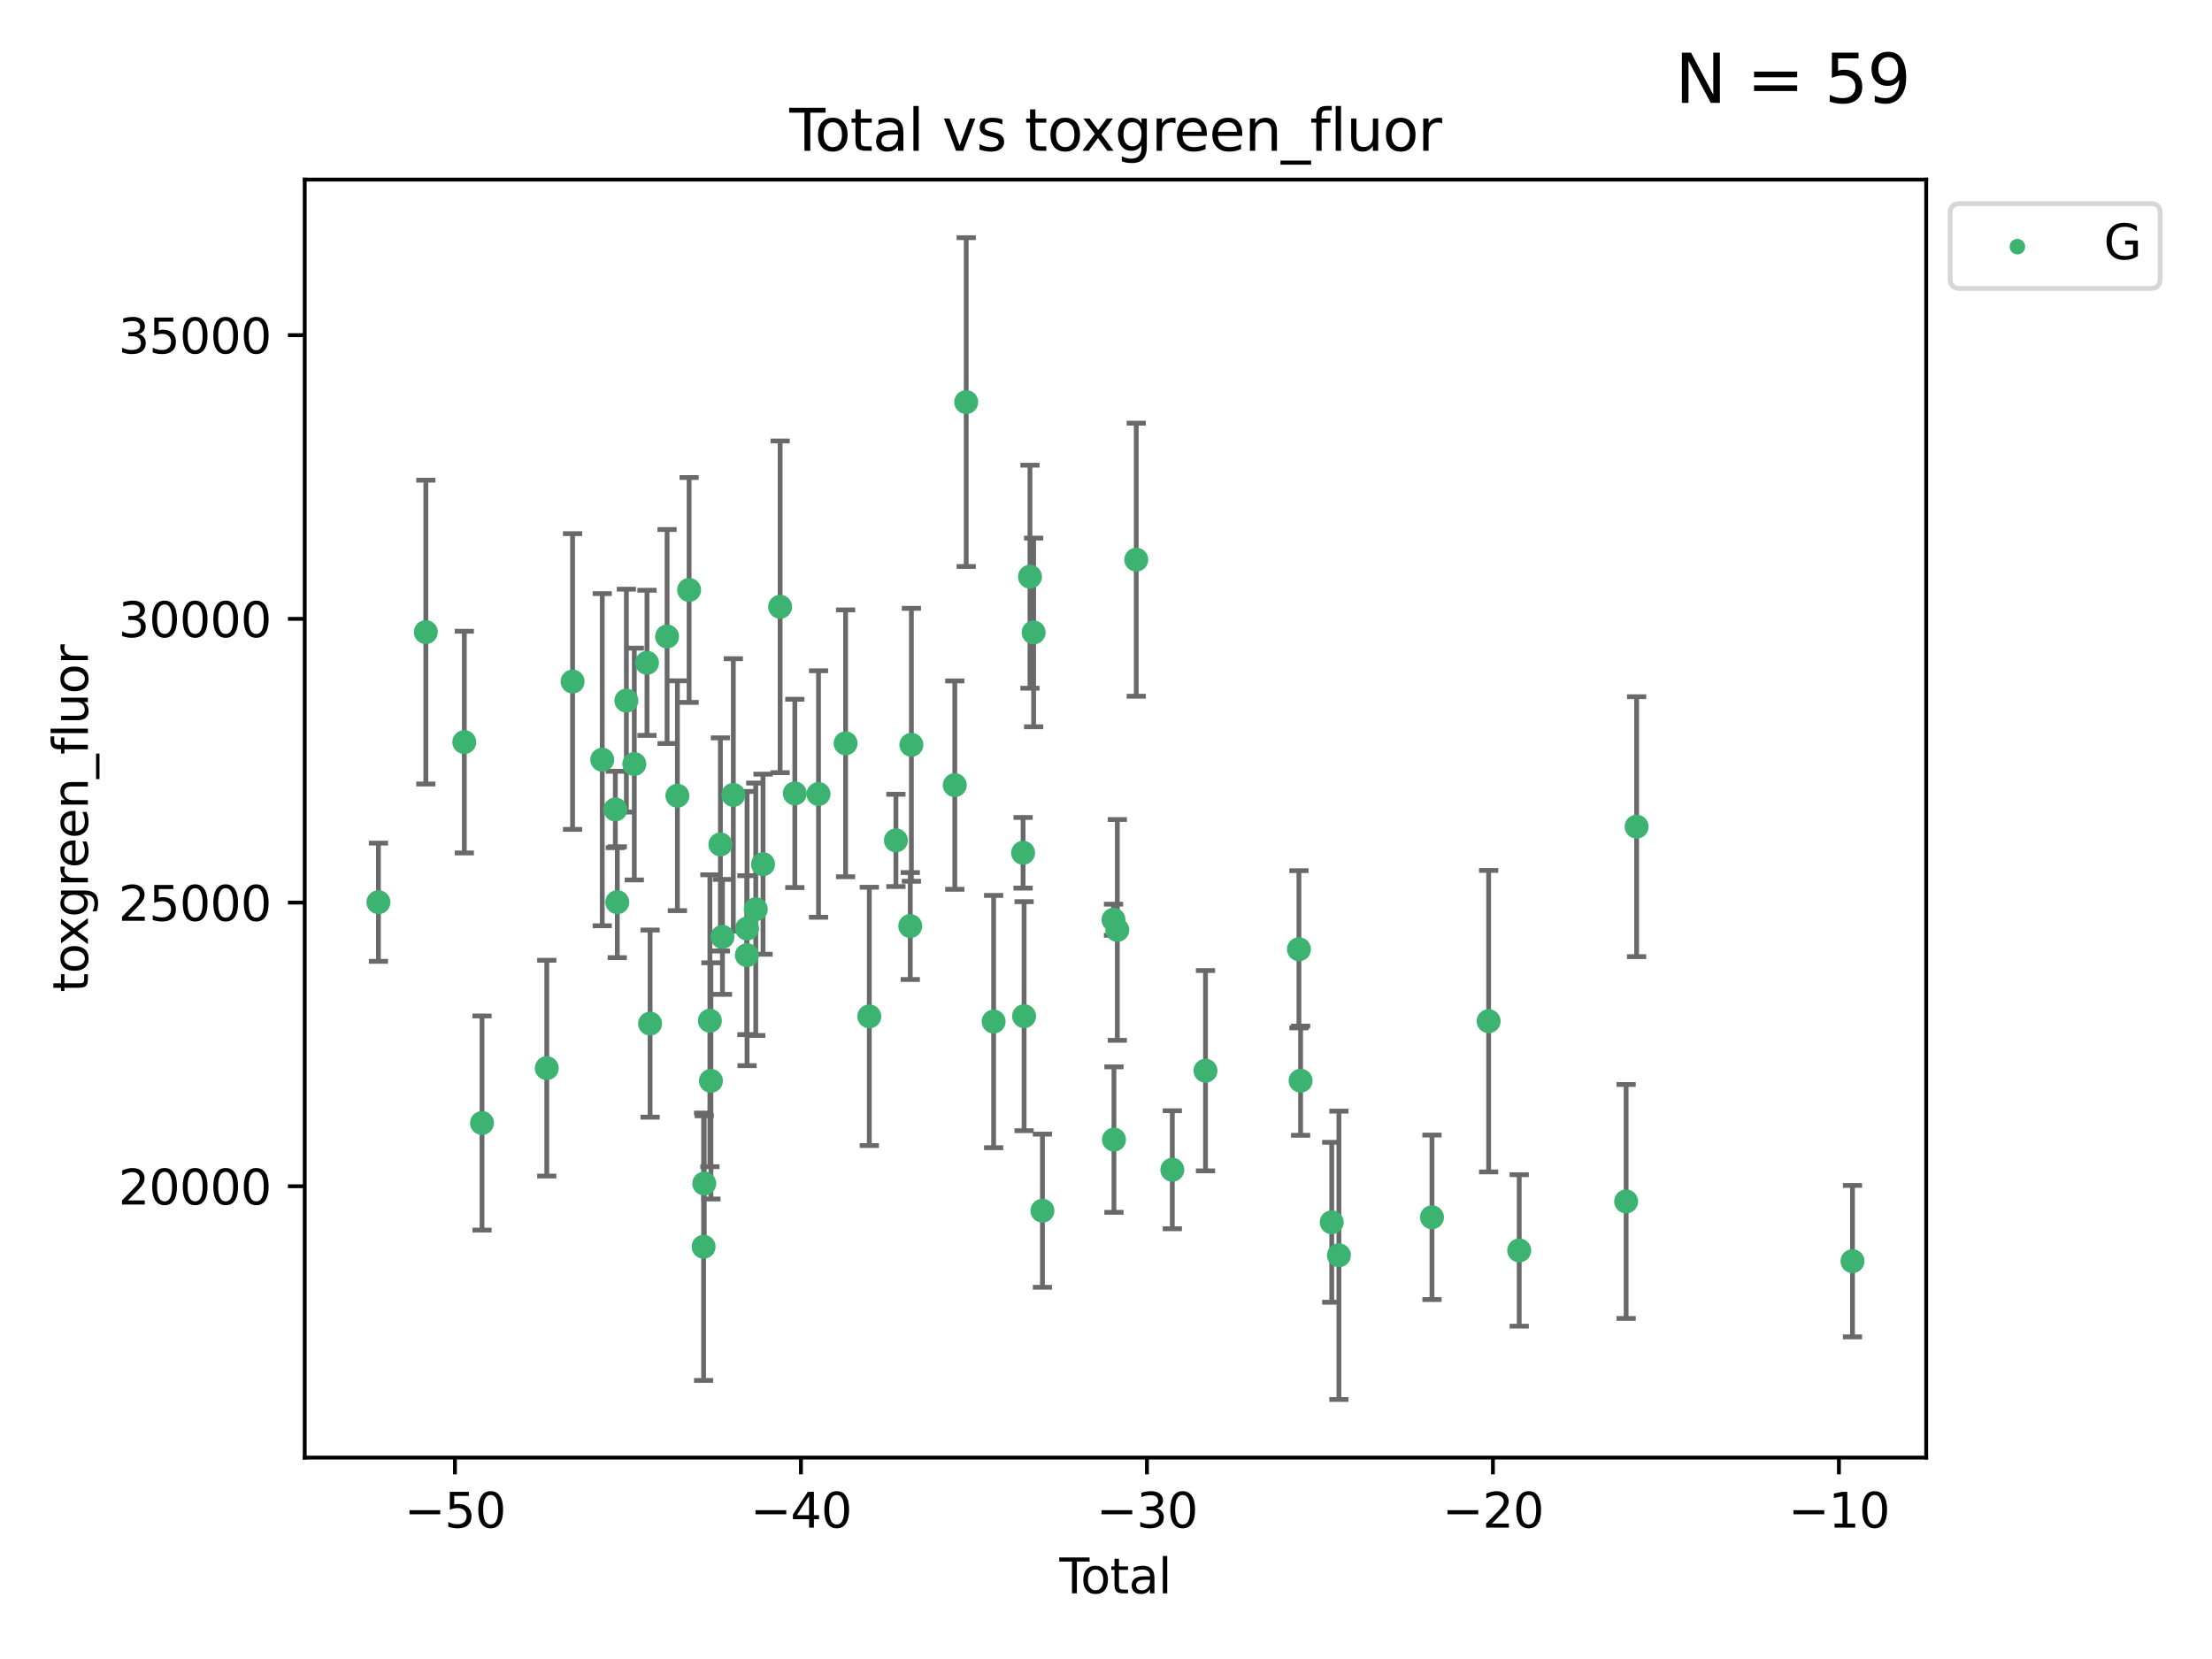 <?xml version="1.0" encoding="utf-8" standalone="no"?>
<!DOCTYPE svg PUBLIC "-//W3C//DTD SVG 1.1//EN"
  "http://www.w3.org/Graphics/SVG/1.1/DTD/svg11.dtd">
<svg xmlns:xlink="http://www.w3.org/1999/xlink" width="460.8pt" height="345.6pt" viewBox="0 0 460.8 345.6" xmlns="http://www.w3.org/2000/svg" version="1.1">
 <defs>
  <style type="text/css">*{stroke-linejoin: round; stroke-linecap: butt}</style>
 </defs>
 <g id="figure_1">
  <g id="patch_1">
   <path d="M 0 345.6 
L 460.8 345.6 
L 460.8 0 
L 0 0 
z
" style="fill: #ffffff"/>
  </g>
  <g id="axes_1">
   <g id="patch_2">
    <path d="M 63.481 303.64 
L 401.26 303.64 
L 401.26 37.411 
L 63.481 37.411 
z
" style="fill: #ffffff"/>
   </g>
   <g id="PathCollection_1">
    <defs>
     <path id="mcc745bbe05" d="M 0 1.118 
C 0.297 1.118 0.581 1 0.791 0.791 
C 1 0.581 1.118 0.297 1.118 0 
C 1.118 -0.297 1 -0.581 0.791 -0.791 
C 0.581 -1 0.297 -1.118 0 -1.118 
C -0.297 -1.118 -0.581 -1 -0.791 -0.791 
C -1 -0.581 -1.118 -0.297 -1.118 0 
C -1.118 0.297 -1 0.581 -0.791 0.791 
C -0.581 1 -0.297 1.118 0 1.118 
z
" style="stroke: #3cb371"/>
    </defs>
    <g clip-path="url(#p5486a3403b)">
     <use xlink:href="#mcc745bbe05" x="78.835" y="187.946" style="fill: #3cb371; stroke: #3cb371"/>
     <use xlink:href="#mcc745bbe05" x="88.709" y="131.677" style="fill: #3cb371; stroke: #3cb371"/>
     <use xlink:href="#mcc745bbe05" x="96.724" y="154.591" style="fill: #3cb371; stroke: #3cb371"/>
     <use xlink:href="#mcc745bbe05" x="100.413" y="233.941" style="fill: #3cb371; stroke: #3cb371"/>
     <use xlink:href="#mcc745bbe05" x="113.903" y="222.517" style="fill: #3cb371; stroke: #3cb371"/>
     <use xlink:href="#mcc745bbe05" x="119.279" y="141.973" style="fill: #3cb371; stroke: #3cb371"/>
     <use xlink:href="#mcc745bbe05" x="125.459" y="158.261" style="fill: #3cb371; stroke: #3cb371"/>
     <use xlink:href="#mcc745bbe05" x="128.186" y="168.628" style="fill: #3cb371; stroke: #3cb371"/>
     <use xlink:href="#mcc745bbe05" x="128.591" y="187.945" style="fill: #3cb371; stroke: #3cb371"/>
     <use xlink:href="#mcc745bbe05" x="130.484" y="145.955" style="fill: #3cb371; stroke: #3cb371"/>
     <use xlink:href="#mcc745bbe05" x="132.138" y="159.162" style="fill: #3cb371; stroke: #3cb371"/>
     <use xlink:href="#mcc745bbe05" x="134.781" y="138.08" style="fill: #3cb371; stroke: #3cb371"/>
     <use xlink:href="#mcc745bbe05" x="135.426" y="213.233" style="fill: #3cb371; stroke: #3cb371"/>
     <use xlink:href="#mcc745bbe05" x="138.963" y="132.594" style="fill: #3cb371; stroke: #3cb371"/>
     <use xlink:href="#mcc745bbe05" x="141.116" y="165.765" style="fill: #3cb371; stroke: #3cb371"/>
     <use xlink:href="#mcc745bbe05" x="143.554" y="122.9" style="fill: #3cb371; stroke: #3cb371"/>
     <use xlink:href="#mcc745bbe05" x="146.575" y="259.72" style="fill: #3cb371; stroke: #3cb371"/>
     <use xlink:href="#mcc745bbe05" x="146.707" y="246.554" style="fill: #3cb371; stroke: #3cb371"/>
     <use xlink:href="#mcc745bbe05" x="147.883" y="212.64" style="fill: #3cb371; stroke: #3cb371"/>
     <use xlink:href="#mcc745bbe05" x="148.098" y="225.168" style="fill: #3cb371; stroke: #3cb371"/>
     <use xlink:href="#mcc745bbe05" x="150.073" y="175.909" style="fill: #3cb371; stroke: #3cb371"/>
     <use xlink:href="#mcc745bbe05" x="150.501" y="195.169" style="fill: #3cb371; stroke: #3cb371"/>
     <use xlink:href="#mcc745bbe05" x="152.765" y="165.593" style="fill: #3cb371; stroke: #3cb371"/>
     <use xlink:href="#mcc745bbe05" x="155.589" y="198.977" style="fill: #3cb371; stroke: #3cb371"/>
     <use xlink:href="#mcc745bbe05" x="155.629" y="193.435" style="fill: #3cb371; stroke: #3cb371"/>
     <use xlink:href="#mcc745bbe05" x="157.439" y="189.415" style="fill: #3cb371; stroke: #3cb371"/>
     <use xlink:href="#mcc745bbe05" x="158.955" y="180.026" style="fill: #3cb371; stroke: #3cb371"/>
     <use xlink:href="#mcc745bbe05" x="162.514" y="126.409" style="fill: #3cb371; stroke: #3cb371"/>
     <use xlink:href="#mcc745bbe05" x="165.578" y="165.281" style="fill: #3cb371; stroke: #3cb371"/>
     <use xlink:href="#mcc745bbe05" x="170.511" y="165.409" style="fill: #3cb371; stroke: #3cb371"/>
     <use xlink:href="#mcc745bbe05" x="176.152" y="154.847" style="fill: #3cb371; stroke: #3cb371"/>
     <use xlink:href="#mcc745bbe05" x="181.091" y="211.734" style="fill: #3cb371; stroke: #3cb371"/>
     <use xlink:href="#mcc745bbe05" x="186.638" y="175.07" style="fill: #3cb371; stroke: #3cb371"/>
     <use xlink:href="#mcc745bbe05" x="189.625" y="192.912" style="fill: #3cb371; stroke: #3cb371"/>
     <use xlink:href="#mcc745bbe05" x="189.86" y="155.154" style="fill: #3cb371; stroke: #3cb371"/>
     <use xlink:href="#mcc745bbe05" x="198.902" y="163.553" style="fill: #3cb371; stroke: #3cb371"/>
     <use xlink:href="#mcc745bbe05" x="201.28" y="83.761" style="fill: #3cb371; stroke: #3cb371"/>
     <use xlink:href="#mcc745bbe05" x="206.991" y="212.811" style="fill: #3cb371; stroke: #3cb371"/>
     <use xlink:href="#mcc745bbe05" x="213.129" y="177.65" style="fill: #3cb371; stroke: #3cb371"/>
     <use xlink:href="#mcc745bbe05" x="213.337" y="211.687" style="fill: #3cb371; stroke: #3cb371"/>
     <use xlink:href="#mcc745bbe05" x="214.563" y="120.14" style="fill: #3cb371; stroke: #3cb371"/>
     <use xlink:href="#mcc745bbe05" x="215.324" y="131.75" style="fill: #3cb371; stroke: #3cb371"/>
     <use xlink:href="#mcc745bbe05" x="217.159" y="252.213" style="fill: #3cb371; stroke: #3cb371"/>
     <use xlink:href="#mcc745bbe05" x="231.962" y="191.6" style="fill: #3cb371; stroke: #3cb371"/>
     <use xlink:href="#mcc745bbe05" x="232.059" y="237.4" style="fill: #3cb371; stroke: #3cb371"/>
     <use xlink:href="#mcc745bbe05" x="232.757" y="193.723" style="fill: #3cb371; stroke: #3cb371"/>
     <use xlink:href="#mcc745bbe05" x="236.704" y="116.594" style="fill: #3cb371; stroke: #3cb371"/>
     <use xlink:href="#mcc745bbe05" x="244.216" y="243.679" style="fill: #3cb371; stroke: #3cb371"/>
     <use xlink:href="#mcc745bbe05" x="251.127" y="223.046" style="fill: #3cb371; stroke: #3cb371"/>
     <use xlink:href="#mcc745bbe05" x="270.595" y="197.747" style="fill: #3cb371; stroke: #3cb371"/>
     <use xlink:href="#mcc745bbe05" x="270.938" y="225.128" style="fill: #3cb371; stroke: #3cb371"/>
     <use xlink:href="#mcc745bbe05" x="277.425" y="254.622" style="fill: #3cb371; stroke: #3cb371"/>
     <use xlink:href="#mcc745bbe05" x="278.921" y="261.503" style="fill: #3cb371; stroke: #3cb371"/>
     <use xlink:href="#mcc745bbe05" x="298.308" y="253.581" style="fill: #3cb371; stroke: #3cb371"/>
     <use xlink:href="#mcc745bbe05" x="310.108" y="212.729" style="fill: #3cb371; stroke: #3cb371"/>
     <use xlink:href="#mcc745bbe05" x="316.48" y="260.489" style="fill: #3cb371; stroke: #3cb371"/>
     <use xlink:href="#mcc745bbe05" x="338.753" y="250.284" style="fill: #3cb371; stroke: #3cb371"/>
     <use xlink:href="#mcc745bbe05" x="340.936" y="172.21" style="fill: #3cb371; stroke: #3cb371"/>
     <use xlink:href="#mcc745bbe05" x="385.906" y="262.721" style="fill: #3cb371; stroke: #3cb371"/>
    </g>
   </g>
   <g id="matplotlib.axis_1">
    <g id="xtick_1">
     <g id="line2d_1">
      <defs>
       <path id="m59fbc6db11" d="M 0 0 
L 0 3.5 
" style="stroke: #000000; stroke-width: 0.8"/>
      </defs>
      <g>
       <use xlink:href="#m59fbc6db11" x="94.775" y="303.64" style="stroke: #000000; stroke-width: 0.8"/>
      </g>
     </g>
     <g id="text_1">
      <!-- −50 -->
      <g transform="translate(84.222 318.238)scale(0.1 -0.1)">
       <defs>
        <path id="DejaVuSans-2212" d="M 678 2272 
L 4684 2272 
L 4684 1741 
L 678 1741 
L 678 2272 
z
" transform="scale(0.016)"/>
        <path id="DejaVuSans-35" d="M 691 4666 
L 3169 4666 
L 3169 4134 
L 1269 4134 
L 1269 2991 
Q 1406 3038 1543 3061 
Q 1681 3084 1819 3084 
Q 2600 3084 3056 2656 
Q 3513 2228 3513 1497 
Q 3513 744 3044 326 
Q 2575 -91 1722 -91 
Q 1428 -91 1123 -41 
Q 819 9 494 109 
L 494 744 
Q 775 591 1075 516 
Q 1375 441 1709 441 
Q 2250 441 2565 725 
Q 2881 1009 2881 1497 
Q 2881 1984 2565 2268 
Q 2250 2553 1709 2553 
Q 1456 2553 1204 2497 
Q 953 2441 691 2322 
L 691 4666 
z
" transform="scale(0.016)"/>
        <path id="DejaVuSans-30" d="M 2034 4250 
Q 1547 4250 1301 3770 
Q 1056 3291 1056 2328 
Q 1056 1369 1301 889 
Q 1547 409 2034 409 
Q 2525 409 2770 889 
Q 3016 1369 3016 2328 
Q 3016 3291 2770 3770 
Q 2525 4250 2034 4250 
z
M 2034 4750 
Q 2819 4750 3233 4129 
Q 3647 3509 3647 2328 
Q 3647 1150 3233 529 
Q 2819 -91 2034 -91 
Q 1250 -91 836 529 
Q 422 1150 422 2328 
Q 422 3509 836 4129 
Q 1250 4750 2034 4750 
z
" transform="scale(0.016)"/>
       </defs>
       <use xlink:href="#DejaVuSans-2212"/>
       <use xlink:href="#DejaVuSans-35" x="83.789"/>
       <use xlink:href="#DejaVuSans-30" x="147.412"/>
      </g>
     </g>
    </g>
    <g id="xtick_2">
     <g id="line2d_2">
      <g>
       <use xlink:href="#m59fbc6db11" x="166.851" y="303.64" style="stroke: #000000; stroke-width: 0.8"/>
      </g>
     </g>
     <g id="text_2">
      <!-- −40 -->
      <g transform="translate(156.299 318.238)scale(0.1 -0.1)">
       <defs>
        <path id="DejaVuSans-34" d="M 2419 4116 
L 825 1625 
L 2419 1625 
L 2419 4116 
z
M 2253 4666 
L 3047 4666 
L 3047 1625 
L 3713 1625 
L 3713 1100 
L 3047 1100 
L 3047 0 
L 2419 0 
L 2419 1100 
L 313 1100 
L 313 1709 
L 2253 4666 
z
" transform="scale(0.016)"/>
       </defs>
       <use xlink:href="#DejaVuSans-2212"/>
       <use xlink:href="#DejaVuSans-34" x="83.789"/>
       <use xlink:href="#DejaVuSans-30" x="147.412"/>
      </g>
     </g>
    </g>
    <g id="xtick_3">
     <g id="line2d_3">
      <g>
       <use xlink:href="#m59fbc6db11" x="238.928" y="303.64" style="stroke: #000000; stroke-width: 0.8"/>
      </g>
     </g>
     <g id="text_3">
      <!-- −30 -->
      <g transform="translate(228.376 318.238)scale(0.1 -0.1)">
       <defs>
        <path id="DejaVuSans-33" d="M 2597 2516 
Q 3050 2419 3304 2112 
Q 3559 1806 3559 1356 
Q 3559 666 3084 287 
Q 2609 -91 1734 -91 
Q 1441 -91 1130 -33 
Q 819 25 488 141 
L 488 750 
Q 750 597 1062 519 
Q 1375 441 1716 441 
Q 2309 441 2620 675 
Q 2931 909 2931 1356 
Q 2931 1769 2642 2001 
Q 2353 2234 1838 2234 
L 1294 2234 
L 1294 2753 
L 1863 2753 
Q 2328 2753 2575 2939 
Q 2822 3125 2822 3475 
Q 2822 3834 2567 4026 
Q 2313 4219 1838 4219 
Q 1578 4219 1281 4162 
Q 984 4106 628 3988 
L 628 4550 
Q 988 4650 1302 4700 
Q 1616 4750 1894 4750 
Q 2613 4750 3031 4423 
Q 3450 4097 3450 3541 
Q 3450 3153 3228 2886 
Q 3006 2619 2597 2516 
z
" transform="scale(0.016)"/>
       </defs>
       <use xlink:href="#DejaVuSans-2212"/>
       <use xlink:href="#DejaVuSans-33" x="83.789"/>
       <use xlink:href="#DejaVuSans-30" x="147.412"/>
      </g>
     </g>
    </g>
    <g id="xtick_4">
     <g id="line2d_4">
      <g>
       <use xlink:href="#m59fbc6db11" x="311.005" y="303.64" style="stroke: #000000; stroke-width: 0.8"/>
      </g>
     </g>
     <g id="text_4">
      <!-- −20 -->
      <g transform="translate(300.452 318.238)scale(0.1 -0.1)">
       <defs>
        <path id="DejaVuSans-32" d="M 1228 531 
L 3431 531 
L 3431 0 
L 469 0 
L 469 531 
Q 828 903 1448 1529 
Q 2069 2156 2228 2338 
Q 2531 2678 2651 2914 
Q 2772 3150 2772 3378 
Q 2772 3750 2511 3984 
Q 2250 4219 1831 4219 
Q 1534 4219 1204 4116 
Q 875 4013 500 3803 
L 500 4441 
Q 881 4594 1212 4672 
Q 1544 4750 1819 4750 
Q 2544 4750 2975 4387 
Q 3406 4025 3406 3419 
Q 3406 3131 3298 2873 
Q 3191 2616 2906 2266 
Q 2828 2175 2409 1742 
Q 1991 1309 1228 531 
z
" transform="scale(0.016)"/>
       </defs>
       <use xlink:href="#DejaVuSans-2212"/>
       <use xlink:href="#DejaVuSans-32" x="83.789"/>
       <use xlink:href="#DejaVuSans-30" x="147.412"/>
      </g>
     </g>
    </g>
    <g id="xtick_5">
     <g id="line2d_5">
      <g>
       <use xlink:href="#m59fbc6db11" x="383.081" y="303.64" style="stroke: #000000; stroke-width: 0.8"/>
      </g>
     </g>
     <g id="text_5">
      <!-- −10 -->
      <g transform="translate(372.529 318.238)scale(0.1 -0.1)">
       <defs>
        <path id="DejaVuSans-31" d="M 794 531 
L 1825 531 
L 1825 4091 
L 703 3866 
L 703 4441 
L 1819 4666 
L 2450 4666 
L 2450 531 
L 3481 531 
L 3481 0 
L 794 0 
L 794 531 
z
" transform="scale(0.016)"/>
       </defs>
       <use xlink:href="#DejaVuSans-2212"/>
       <use xlink:href="#DejaVuSans-31" x="83.789"/>
       <use xlink:href="#DejaVuSans-30" x="147.412"/>
      </g>
     </g>
    </g>
    <g id="text_6">
     <!-- Total -->
     <g transform="translate(220.694 331.917)scale(0.1 -0.1)">
      <defs>
       <path id="DejaVuSans-54" d="M -19 4666 
L 3928 4666 
L 3928 4134 
L 2272 4134 
L 2272 0 
L 1638 0 
L 1638 4134 
L -19 4134 
L -19 4666 
z
" transform="scale(0.016)"/>
       <path id="DejaVuSans-6f" d="M 1959 3097 
Q 1497 3097 1228 2736 
Q 959 2375 959 1747 
Q 959 1119 1226 758 
Q 1494 397 1959 397 
Q 2419 397 2687 759 
Q 2956 1122 2956 1747 
Q 2956 2369 2687 2733 
Q 2419 3097 1959 3097 
z
M 1959 3584 
Q 2709 3584 3137 3096 
Q 3566 2609 3566 1747 
Q 3566 888 3137 398 
Q 2709 -91 1959 -91 
Q 1206 -91 779 398 
Q 353 888 353 1747 
Q 353 2609 779 3096 
Q 1206 3584 1959 3584 
z
" transform="scale(0.016)"/>
       <path id="DejaVuSans-74" d="M 1172 4494 
L 1172 3500 
L 2356 3500 
L 2356 3053 
L 1172 3053 
L 1172 1153 
Q 1172 725 1289 603 
Q 1406 481 1766 481 
L 2356 481 
L 2356 0 
L 1766 0 
Q 1100 0 847 248 
Q 594 497 594 1153 
L 594 3053 
L 172 3053 
L 172 3500 
L 594 3500 
L 594 4494 
L 1172 4494 
z
" transform="scale(0.016)"/>
       <path id="DejaVuSans-61" d="M 2194 1759 
Q 1497 1759 1228 1600 
Q 959 1441 959 1056 
Q 959 750 1161 570 
Q 1363 391 1709 391 
Q 2188 391 2477 730 
Q 2766 1069 2766 1631 
L 2766 1759 
L 2194 1759 
z
M 3341 1997 
L 3341 0 
L 2766 0 
L 2766 531 
Q 2569 213 2275 61 
Q 1981 -91 1556 -91 
Q 1019 -91 701 211 
Q 384 513 384 1019 
Q 384 1609 779 1909 
Q 1175 2209 1959 2209 
L 2766 2209 
L 2766 2266 
Q 2766 2663 2505 2880 
Q 2244 3097 1772 3097 
Q 1472 3097 1187 3025 
Q 903 2953 641 2809 
L 641 3341 
Q 956 3463 1253 3523 
Q 1550 3584 1831 3584 
Q 2591 3584 2966 3190 
Q 3341 2797 3341 1997 
z
" transform="scale(0.016)"/>
       <path id="DejaVuSans-6c" d="M 603 4863 
L 1178 4863 
L 1178 0 
L 603 0 
L 603 4863 
z
" transform="scale(0.016)"/>
      </defs>
      <use xlink:href="#DejaVuSans-54"/>
      <use xlink:href="#DejaVuSans-6f" x="44.084"/>
      <use xlink:href="#DejaVuSans-74" x="105.266"/>
      <use xlink:href="#DejaVuSans-61" x="144.475"/>
      <use xlink:href="#DejaVuSans-6c" x="205.754"/>
     </g>
    </g>
   </g>
   <g id="matplotlib.axis_2">
    <g id="ytick_1">
     <g id="line2d_6">
      <defs>
       <path id="m1bf77578d3" d="M 0 0 
L -3.5 0 
" style="stroke: #000000; stroke-width: 0.8"/>
      </defs>
      <g>
       <use xlink:href="#m1bf77578d3" x="63.481" y="247.123" style="stroke: #000000; stroke-width: 0.8"/>
      </g>
     </g>
     <g id="text_7">
      <!-- 20000 -->
      <g transform="translate(24.669 250.922)scale(0.1 -0.1)">
       <use xlink:href="#DejaVuSans-32"/>
       <use xlink:href="#DejaVuSans-30" x="63.623"/>
       <use xlink:href="#DejaVuSans-30" x="127.246"/>
       <use xlink:href="#DejaVuSans-30" x="190.869"/>
       <use xlink:href="#DejaVuSans-30" x="254.492"/>
      </g>
     </g>
    </g>
    <g id="ytick_2">
     <g id="line2d_7">
      <g>
       <use xlink:href="#m1bf77578d3" x="63.481" y="188.022" style="stroke: #000000; stroke-width: 0.8"/>
      </g>
     </g>
     <g id="text_8">
      <!-- 25000 -->
      <g transform="translate(24.669 191.822)scale(0.1 -0.1)">
       <use xlink:href="#DejaVuSans-32"/>
       <use xlink:href="#DejaVuSans-35" x="63.623"/>
       <use xlink:href="#DejaVuSans-30" x="127.246"/>
       <use xlink:href="#DejaVuSans-30" x="190.869"/>
       <use xlink:href="#DejaVuSans-30" x="254.492"/>
      </g>
     </g>
    </g>
    <g id="ytick_3">
     <g id="line2d_8">
      <g>
       <use xlink:href="#m1bf77578d3" x="63.481" y="128.922" style="stroke: #000000; stroke-width: 0.8"/>
      </g>
     </g>
     <g id="text_9">
      <!-- 30000 -->
      <g transform="translate(24.669 132.721)scale(0.1 -0.1)">
       <use xlink:href="#DejaVuSans-33"/>
       <use xlink:href="#DejaVuSans-30" x="63.623"/>
       <use xlink:href="#DejaVuSans-30" x="127.246"/>
       <use xlink:href="#DejaVuSans-30" x="190.869"/>
       <use xlink:href="#DejaVuSans-30" x="254.492"/>
      </g>
     </g>
    </g>
    <g id="ytick_4">
     <g id="line2d_9">
      <g>
       <use xlink:href="#m1bf77578d3" x="63.481" y="69.821" style="stroke: #000000; stroke-width: 0.8"/>
      </g>
     </g>
     <g id="text_10">
      <!-- 35000 -->
      <g transform="translate(24.669 73.62)scale(0.1 -0.1)">
       <use xlink:href="#DejaVuSans-33"/>
       <use xlink:href="#DejaVuSans-35" x="63.623"/>
       <use xlink:href="#DejaVuSans-30" x="127.246"/>
       <use xlink:href="#DejaVuSans-30" x="190.869"/>
       <use xlink:href="#DejaVuSans-30" x="254.492"/>
      </g>
     </g>
    </g>
    <g id="text_11">
     <!-- toxgreen_fluor -->
     <g transform="translate(18.311 206.72)rotate(-90)scale(0.1 -0.1)">
      <defs>
       <path id="DejaVuSans-78" d="M 3513 3500 
L 2247 1797 
L 3578 0 
L 2900 0 
L 1881 1375 
L 863 0 
L 184 0 
L 1544 1831 
L 300 3500 
L 978 3500 
L 1906 2253 
L 2834 3500 
L 3513 3500 
z
" transform="scale(0.016)"/>
       <path id="DejaVuSans-67" d="M 2906 1791 
Q 2906 2416 2648 2759 
Q 2391 3103 1925 3103 
Q 1463 3103 1205 2759 
Q 947 2416 947 1791 
Q 947 1169 1205 825 
Q 1463 481 1925 481 
Q 2391 481 2648 825 
Q 2906 1169 2906 1791 
z
M 3481 434 
Q 3481 -459 3084 -895 
Q 2688 -1331 1869 -1331 
Q 1566 -1331 1297 -1286 
Q 1028 -1241 775 -1147 
L 775 -588 
Q 1028 -725 1275 -790 
Q 1522 -856 1778 -856 
Q 2344 -856 2625 -561 
Q 2906 -266 2906 331 
L 2906 616 
Q 2728 306 2450 153 
Q 2172 0 1784 0 
Q 1141 0 747 490 
Q 353 981 353 1791 
Q 353 2603 747 3093 
Q 1141 3584 1784 3584 
Q 2172 3584 2450 3431 
Q 2728 3278 2906 2969 
L 2906 3500 
L 3481 3500 
L 3481 434 
z
" transform="scale(0.016)"/>
       <path id="DejaVuSans-72" d="M 2631 2963 
Q 2534 3019 2420 3045 
Q 2306 3072 2169 3072 
Q 1681 3072 1420 2755 
Q 1159 2438 1159 1844 
L 1159 0 
L 581 0 
L 581 3500 
L 1159 3500 
L 1159 2956 
Q 1341 3275 1631 3429 
Q 1922 3584 2338 3584 
Q 2397 3584 2469 3576 
Q 2541 3569 2628 3553 
L 2631 2963 
z
" transform="scale(0.016)"/>
       <path id="DejaVuSans-65" d="M 3597 1894 
L 3597 1613 
L 953 1613 
Q 991 1019 1311 708 
Q 1631 397 2203 397 
Q 2534 397 2845 478 
Q 3156 559 3463 722 
L 3463 178 
Q 3153 47 2828 -22 
Q 2503 -91 2169 -91 
Q 1331 -91 842 396 
Q 353 884 353 1716 
Q 353 2575 817 3079 
Q 1281 3584 2069 3584 
Q 2775 3584 3186 3129 
Q 3597 2675 3597 1894 
z
M 3022 2063 
Q 3016 2534 2758 2815 
Q 2500 3097 2075 3097 
Q 1594 3097 1305 2825 
Q 1016 2553 972 2059 
L 3022 2063 
z
" transform="scale(0.016)"/>
       <path id="DejaVuSans-6e" d="M 3513 2113 
L 3513 0 
L 2938 0 
L 2938 2094 
Q 2938 2591 2744 2837 
Q 2550 3084 2163 3084 
Q 1697 3084 1428 2787 
Q 1159 2491 1159 1978 
L 1159 0 
L 581 0 
L 581 3500 
L 1159 3500 
L 1159 2956 
Q 1366 3272 1645 3428 
Q 1925 3584 2291 3584 
Q 2894 3584 3203 3211 
Q 3513 2838 3513 2113 
z
" transform="scale(0.016)"/>
       <path id="DejaVuSans-5f" d="M 3263 -1063 
L 3263 -1509 
L -63 -1509 
L -63 -1063 
L 3263 -1063 
z
" transform="scale(0.016)"/>
       <path id="DejaVuSans-66" d="M 2375 4863 
L 2375 4384 
L 1825 4384 
Q 1516 4384 1395 4259 
Q 1275 4134 1275 3809 
L 1275 3500 
L 2222 3500 
L 2222 3053 
L 1275 3053 
L 1275 0 
L 697 0 
L 697 3053 
L 147 3053 
L 147 3500 
L 697 3500 
L 697 3744 
Q 697 4328 969 4595 
Q 1241 4863 1831 4863 
L 2375 4863 
z
" transform="scale(0.016)"/>
       <path id="DejaVuSans-75" d="M 544 1381 
L 544 3500 
L 1119 3500 
L 1119 1403 
Q 1119 906 1312 657 
Q 1506 409 1894 409 
Q 2359 409 2629 706 
Q 2900 1003 2900 1516 
L 2900 3500 
L 3475 3500 
L 3475 0 
L 2900 0 
L 2900 538 
Q 2691 219 2414 64 
Q 2138 -91 1772 -91 
Q 1169 -91 856 284 
Q 544 659 544 1381 
z
M 1991 3584 
L 1991 3584 
z
" transform="scale(0.016)"/>
      </defs>
      <use xlink:href="#DejaVuSans-74"/>
      <use xlink:href="#DejaVuSans-6f" x="39.209"/>
      <use xlink:href="#DejaVuSans-78" x="97.266"/>
      <use xlink:href="#DejaVuSans-67" x="156.445"/>
      <use xlink:href="#DejaVuSans-72" x="219.922"/>
      <use xlink:href="#DejaVuSans-65" x="258.785"/>
      <use xlink:href="#DejaVuSans-65" x="320.309"/>
      <use xlink:href="#DejaVuSans-6e" x="381.832"/>
      <use xlink:href="#DejaVuSans-5f" x="445.211"/>
      <use xlink:href="#DejaVuSans-66" x="495.211"/>
      <use xlink:href="#DejaVuSans-6c" x="530.416"/>
      <use xlink:href="#DejaVuSans-75" x="558.199"/>
      <use xlink:href="#DejaVuSans-6f" x="621.578"/>
      <use xlink:href="#DejaVuSans-72" x="682.76"/>
     </g>
    </g>
   </g>
   <g id="LineCollection_1">
    <path d="M 78.835 200.256 
L 78.835 175.636 
" clip-path="url(#p5486a3403b)" style="fill: none; stroke: #696969"/>
    <path d="M 88.709 163.32 
L 88.709 100.034 
" clip-path="url(#p5486a3403b)" style="fill: none; stroke: #696969"/>
    <path d="M 96.724 177.684 
L 96.724 131.498 
" clip-path="url(#p5486a3403b)" style="fill: none; stroke: #696969"/>
    <path d="M 100.413 256.244 
L 100.413 211.638 
" clip-path="url(#p5486a3403b)" style="fill: none; stroke: #696969"/>
    <path d="M 113.903 244.996 
L 113.903 200.039 
" clip-path="url(#p5486a3403b)" style="fill: none; stroke: #696969"/>
    <path d="M 119.279 172.774 
L 119.279 111.171 
" clip-path="url(#p5486a3403b)" style="fill: none; stroke: #696969"/>
    <path d="M 125.459 192.858 
L 125.459 123.664 
" clip-path="url(#p5486a3403b)" style="fill: none; stroke: #696969"/>
    <path d="M 128.186 176.586 
L 128.186 160.669 
" clip-path="url(#p5486a3403b)" style="fill: none; stroke: #696969"/>
    <path d="M 128.591 199.496 
L 128.591 176.394 
" clip-path="url(#p5486a3403b)" style="fill: none; stroke: #696969"/>
    <path d="M 130.484 169.169 
L 130.484 122.74 
" clip-path="url(#p5486a3403b)" style="fill: none; stroke: #696969"/>
    <path d="M 132.138 183.304 
L 132.138 135.02 
" clip-path="url(#p5486a3403b)" style="fill: none; stroke: #696969"/>
    <path d="M 134.781 153.196 
L 134.781 122.964 
" clip-path="url(#p5486a3403b)" style="fill: none; stroke: #696969"/>
    <path d="M 135.426 232.722 
L 135.426 193.743 
" clip-path="url(#p5486a3403b)" style="fill: none; stroke: #696969"/>
    <path d="M 138.963 154.887 
L 138.963 110.301 
" clip-path="url(#p5486a3403b)" style="fill: none; stroke: #696969"/>
    <path d="M 141.116 189.703 
L 141.116 141.826 
" clip-path="url(#p5486a3403b)" style="fill: none; stroke: #696969"/>
    <path d="M 143.554 146.324 
L 143.554 99.476 
" clip-path="url(#p5486a3403b)" style="fill: none; stroke: #696969"/>
    <path d="M 146.575 287.572 
L 146.575 231.867 
" clip-path="url(#p5486a3403b)" style="fill: none; stroke: #696969"/>
    <path d="M 146.707 260.677 
L 146.707 232.432 
" clip-path="url(#p5486a3403b)" style="fill: none; stroke: #696969"/>
    <path d="M 147.883 243.042 
L 147.883 182.237 
" clip-path="url(#p5486a3403b)" style="fill: none; stroke: #696969"/>
    <path d="M 148.098 249.772 
L 148.098 200.565 
" clip-path="url(#p5486a3403b)" style="fill: none; stroke: #696969"/>
    <path d="M 150.073 198.106 
L 150.073 153.711 
" clip-path="url(#p5486a3403b)" style="fill: none; stroke: #696969"/>
    <path d="M 150.501 207.139 
L 150.501 183.198 
" clip-path="url(#p5486a3403b)" style="fill: none; stroke: #696969"/>
    <path d="M 152.765 193.968 
L 152.765 137.219 
" clip-path="url(#p5486a3403b)" style="fill: none; stroke: #696969"/>
    <path d="M 155.589 215.531 
L 155.589 182.424 
" clip-path="url(#p5486a3403b)" style="fill: none; stroke: #696969"/>
    <path d="M 155.629 221.996 
L 155.629 164.873 
" clip-path="url(#p5486a3403b)" style="fill: none; stroke: #696969"/>
    <path d="M 157.439 215.707 
L 157.439 163.124 
" clip-path="url(#p5486a3403b)" style="fill: none; stroke: #696969"/>
    <path d="M 158.955 198.784 
L 158.955 161.268 
" clip-path="url(#p5486a3403b)" style="fill: none; stroke: #696969"/>
    <path d="M 162.514 160.959 
L 162.514 91.859 
" clip-path="url(#p5486a3403b)" style="fill: none; stroke: #696969"/>
    <path d="M 165.578 184.897 
L 165.578 145.666 
" clip-path="url(#p5486a3403b)" style="fill: none; stroke: #696969"/>
    <path d="M 170.511 191.082 
L 170.511 139.736 
" clip-path="url(#p5486a3403b)" style="fill: none; stroke: #696969"/>
    <path d="M 176.152 182.646 
L 176.152 127.049 
" clip-path="url(#p5486a3403b)" style="fill: none; stroke: #696969"/>
    <path d="M 181.091 238.639 
L 181.091 184.828 
" clip-path="url(#p5486a3403b)" style="fill: none; stroke: #696969"/>
    <path d="M 186.638 184.683 
L 186.638 165.457 
" clip-path="url(#p5486a3403b)" style="fill: none; stroke: #696969"/>
    <path d="M 189.625 204.052 
L 189.625 181.771 
" clip-path="url(#p5486a3403b)" style="fill: none; stroke: #696969"/>
    <path d="M 189.86 183.582 
L 189.86 126.727 
" clip-path="url(#p5486a3403b)" style="fill: none; stroke: #696969"/>
    <path d="M 198.902 185.254 
L 198.902 141.852 
" clip-path="url(#p5486a3403b)" style="fill: none; stroke: #696969"/>
    <path d="M 201.28 118.009 
L 201.28 49.513 
" clip-path="url(#p5486a3403b)" style="fill: none; stroke: #696969"/>
    <path d="M 206.991 239.089 
L 206.991 186.533 
" clip-path="url(#p5486a3403b)" style="fill: none; stroke: #696969"/>
    <path d="M 213.129 185.01 
L 213.129 170.291 
" clip-path="url(#p5486a3403b)" style="fill: none; stroke: #696969"/>
    <path d="M 213.337 235.54 
L 213.337 187.835 
" clip-path="url(#p5486a3403b)" style="fill: none; stroke: #696969"/>
    <path d="M 214.563 143.37 
L 214.563 96.91 
" clip-path="url(#p5486a3403b)" style="fill: none; stroke: #696969"/>
    <path d="M 215.324 151.407 
L 215.324 112.093 
" clip-path="url(#p5486a3403b)" style="fill: none; stroke: #696969"/>
    <path d="M 217.159 268.163 
L 217.159 236.263 
" clip-path="url(#p5486a3403b)" style="fill: none; stroke: #696969"/>
    <path d="M 231.962 194.842 
L 231.962 188.358 
" clip-path="url(#p5486a3403b)" style="fill: none; stroke: #696969"/>
    <path d="M 232.059 252.551 
L 232.059 222.248 
" clip-path="url(#p5486a3403b)" style="fill: none; stroke: #696969"/>
    <path d="M 232.757 216.719 
L 232.757 170.727 
" clip-path="url(#p5486a3403b)" style="fill: none; stroke: #696969"/>
    <path d="M 236.704 145.034 
L 236.704 88.154 
" clip-path="url(#p5486a3403b)" style="fill: none; stroke: #696969"/>
    <path d="M 244.216 255.971 
L 244.216 231.388 
" clip-path="url(#p5486a3403b)" style="fill: none; stroke: #696969"/>
    <path d="M 251.127 243.911 
L 251.127 202.182 
" clip-path="url(#p5486a3403b)" style="fill: none; stroke: #696969"/>
    <path d="M 270.595 214.119 
L 270.595 181.374 
" clip-path="url(#p5486a3403b)" style="fill: none; stroke: #696969"/>
    <path d="M 270.938 236.505 
L 270.938 213.752 
" clip-path="url(#p5486a3403b)" style="fill: none; stroke: #696969"/>
    <path d="M 277.425 271.283 
L 277.425 237.961 
" clip-path="url(#p5486a3403b)" style="fill: none; stroke: #696969"/>
    <path d="M 278.921 291.539 
L 278.921 231.468 
" clip-path="url(#p5486a3403b)" style="fill: none; stroke: #696969"/>
    <path d="M 298.308 270.715 
L 298.308 236.448 
" clip-path="url(#p5486a3403b)" style="fill: none; stroke: #696969"/>
    <path d="M 310.108 244.129 
L 310.108 181.328 
" clip-path="url(#p5486a3403b)" style="fill: none; stroke: #696969"/>
    <path d="M 316.48 276.266 
L 316.48 244.711 
" clip-path="url(#p5486a3403b)" style="fill: none; stroke: #696969"/>
    <path d="M 338.753 274.651 
L 338.753 225.918 
" clip-path="url(#p5486a3403b)" style="fill: none; stroke: #696969"/>
    <path d="M 340.936 199.285 
L 340.936 145.136 
" clip-path="url(#p5486a3403b)" style="fill: none; stroke: #696969"/>
    <path d="M 385.906 278.495 
L 385.906 246.947 
" clip-path="url(#p5486a3403b)" style="fill: none; stroke: #696969"/>
   </g>
   <g id="line2d_10">
    <defs>
     <path id="md47726ae7b" d="M 2 0 
L -2 -0 
" style="stroke: #696969"/>
    </defs>
    <g clip-path="url(#p5486a3403b)">
     <use xlink:href="#md47726ae7b" x="78.835" y="200.256" style="fill: #696969; stroke: #696969"/>
     <use xlink:href="#md47726ae7b" x="88.709" y="163.32" style="fill: #696969; stroke: #696969"/>
     <use xlink:href="#md47726ae7b" x="96.724" y="177.684" style="fill: #696969; stroke: #696969"/>
     <use xlink:href="#md47726ae7b" x="100.413" y="256.244" style="fill: #696969; stroke: #696969"/>
     <use xlink:href="#md47726ae7b" x="113.903" y="244.996" style="fill: #696969; stroke: #696969"/>
     <use xlink:href="#md47726ae7b" x="119.279" y="172.774" style="fill: #696969; stroke: #696969"/>
     <use xlink:href="#md47726ae7b" x="125.459" y="192.858" style="fill: #696969; stroke: #696969"/>
     <use xlink:href="#md47726ae7b" x="128.186" y="176.586" style="fill: #696969; stroke: #696969"/>
     <use xlink:href="#md47726ae7b" x="128.591" y="199.496" style="fill: #696969; stroke: #696969"/>
     <use xlink:href="#md47726ae7b" x="130.484" y="169.169" style="fill: #696969; stroke: #696969"/>
     <use xlink:href="#md47726ae7b" x="132.138" y="183.304" style="fill: #696969; stroke: #696969"/>
     <use xlink:href="#md47726ae7b" x="134.781" y="153.196" style="fill: #696969; stroke: #696969"/>
     <use xlink:href="#md47726ae7b" x="135.426" y="232.722" style="fill: #696969; stroke: #696969"/>
     <use xlink:href="#md47726ae7b" x="138.963" y="154.887" style="fill: #696969; stroke: #696969"/>
     <use xlink:href="#md47726ae7b" x="141.116" y="189.703" style="fill: #696969; stroke: #696969"/>
     <use xlink:href="#md47726ae7b" x="143.554" y="146.324" style="fill: #696969; stroke: #696969"/>
     <use xlink:href="#md47726ae7b" x="146.575" y="287.572" style="fill: #696969; stroke: #696969"/>
     <use xlink:href="#md47726ae7b" x="146.707" y="260.677" style="fill: #696969; stroke: #696969"/>
     <use xlink:href="#md47726ae7b" x="147.883" y="243.042" style="fill: #696969; stroke: #696969"/>
     <use xlink:href="#md47726ae7b" x="148.098" y="249.772" style="fill: #696969; stroke: #696969"/>
     <use xlink:href="#md47726ae7b" x="150.073" y="198.106" style="fill: #696969; stroke: #696969"/>
     <use xlink:href="#md47726ae7b" x="150.501" y="207.139" style="fill: #696969; stroke: #696969"/>
     <use xlink:href="#md47726ae7b" x="152.765" y="193.968" style="fill: #696969; stroke: #696969"/>
     <use xlink:href="#md47726ae7b" x="155.589" y="215.531" style="fill: #696969; stroke: #696969"/>
     <use xlink:href="#md47726ae7b" x="155.629" y="221.996" style="fill: #696969; stroke: #696969"/>
     <use xlink:href="#md47726ae7b" x="157.439" y="215.707" style="fill: #696969; stroke: #696969"/>
     <use xlink:href="#md47726ae7b" x="158.955" y="198.784" style="fill: #696969; stroke: #696969"/>
     <use xlink:href="#md47726ae7b" x="162.514" y="160.959" style="fill: #696969; stroke: #696969"/>
     <use xlink:href="#md47726ae7b" x="165.578" y="184.897" style="fill: #696969; stroke: #696969"/>
     <use xlink:href="#md47726ae7b" x="170.511" y="191.082" style="fill: #696969; stroke: #696969"/>
     <use xlink:href="#md47726ae7b" x="176.152" y="182.646" style="fill: #696969; stroke: #696969"/>
     <use xlink:href="#md47726ae7b" x="181.091" y="238.639" style="fill: #696969; stroke: #696969"/>
     <use xlink:href="#md47726ae7b" x="186.638" y="184.683" style="fill: #696969; stroke: #696969"/>
     <use xlink:href="#md47726ae7b" x="189.625" y="204.052" style="fill: #696969; stroke: #696969"/>
     <use xlink:href="#md47726ae7b" x="189.86" y="183.582" style="fill: #696969; stroke: #696969"/>
     <use xlink:href="#md47726ae7b" x="198.902" y="185.254" style="fill: #696969; stroke: #696969"/>
     <use xlink:href="#md47726ae7b" x="201.28" y="118.009" style="fill: #696969; stroke: #696969"/>
     <use xlink:href="#md47726ae7b" x="206.991" y="239.089" style="fill: #696969; stroke: #696969"/>
     <use xlink:href="#md47726ae7b" x="213.129" y="185.01" style="fill: #696969; stroke: #696969"/>
     <use xlink:href="#md47726ae7b" x="213.337" y="235.54" style="fill: #696969; stroke: #696969"/>
     <use xlink:href="#md47726ae7b" x="214.563" y="143.37" style="fill: #696969; stroke: #696969"/>
     <use xlink:href="#md47726ae7b" x="215.324" y="151.407" style="fill: #696969; stroke: #696969"/>
     <use xlink:href="#md47726ae7b" x="217.159" y="268.163" style="fill: #696969; stroke: #696969"/>
     <use xlink:href="#md47726ae7b" x="231.962" y="194.842" style="fill: #696969; stroke: #696969"/>
     <use xlink:href="#md47726ae7b" x="232.059" y="252.551" style="fill: #696969; stroke: #696969"/>
     <use xlink:href="#md47726ae7b" x="232.757" y="216.719" style="fill: #696969; stroke: #696969"/>
     <use xlink:href="#md47726ae7b" x="236.704" y="145.034" style="fill: #696969; stroke: #696969"/>
     <use xlink:href="#md47726ae7b" x="244.216" y="255.971" style="fill: #696969; stroke: #696969"/>
     <use xlink:href="#md47726ae7b" x="251.127" y="243.911" style="fill: #696969; stroke: #696969"/>
     <use xlink:href="#md47726ae7b" x="270.595" y="214.119" style="fill: #696969; stroke: #696969"/>
     <use xlink:href="#md47726ae7b" x="270.938" y="236.505" style="fill: #696969; stroke: #696969"/>
     <use xlink:href="#md47726ae7b" x="277.425" y="271.283" style="fill: #696969; stroke: #696969"/>
     <use xlink:href="#md47726ae7b" x="278.921" y="291.539" style="fill: #696969; stroke: #696969"/>
     <use xlink:href="#md47726ae7b" x="298.308" y="270.715" style="fill: #696969; stroke: #696969"/>
     <use xlink:href="#md47726ae7b" x="310.108" y="244.129" style="fill: #696969; stroke: #696969"/>
     <use xlink:href="#md47726ae7b" x="316.48" y="276.266" style="fill: #696969; stroke: #696969"/>
     <use xlink:href="#md47726ae7b" x="338.753" y="274.651" style="fill: #696969; stroke: #696969"/>
     <use xlink:href="#md47726ae7b" x="340.936" y="199.285" style="fill: #696969; stroke: #696969"/>
     <use xlink:href="#md47726ae7b" x="385.906" y="278.495" style="fill: #696969; stroke: #696969"/>
    </g>
   </g>
   <g id="line2d_11">
    <g clip-path="url(#p5486a3403b)">
     <use xlink:href="#md47726ae7b" x="78.835" y="175.636" style="fill: #696969; stroke: #696969"/>
     <use xlink:href="#md47726ae7b" x="88.709" y="100.034" style="fill: #696969; stroke: #696969"/>
     <use xlink:href="#md47726ae7b" x="96.724" y="131.498" style="fill: #696969; stroke: #696969"/>
     <use xlink:href="#md47726ae7b" x="100.413" y="211.638" style="fill: #696969; stroke: #696969"/>
     <use xlink:href="#md47726ae7b" x="113.903" y="200.039" style="fill: #696969; stroke: #696969"/>
     <use xlink:href="#md47726ae7b" x="119.279" y="111.171" style="fill: #696969; stroke: #696969"/>
     <use xlink:href="#md47726ae7b" x="125.459" y="123.664" style="fill: #696969; stroke: #696969"/>
     <use xlink:href="#md47726ae7b" x="128.186" y="160.669" style="fill: #696969; stroke: #696969"/>
     <use xlink:href="#md47726ae7b" x="128.591" y="176.394" style="fill: #696969; stroke: #696969"/>
     <use xlink:href="#md47726ae7b" x="130.484" y="122.74" style="fill: #696969; stroke: #696969"/>
     <use xlink:href="#md47726ae7b" x="132.138" y="135.02" style="fill: #696969; stroke: #696969"/>
     <use xlink:href="#md47726ae7b" x="134.781" y="122.964" style="fill: #696969; stroke: #696969"/>
     <use xlink:href="#md47726ae7b" x="135.426" y="193.743" style="fill: #696969; stroke: #696969"/>
     <use xlink:href="#md47726ae7b" x="138.963" y="110.301" style="fill: #696969; stroke: #696969"/>
     <use xlink:href="#md47726ae7b" x="141.116" y="141.826" style="fill: #696969; stroke: #696969"/>
     <use xlink:href="#md47726ae7b" x="143.554" y="99.476" style="fill: #696969; stroke: #696969"/>
     <use xlink:href="#md47726ae7b" x="146.575" y="231.867" style="fill: #696969; stroke: #696969"/>
     <use xlink:href="#md47726ae7b" x="146.707" y="232.432" style="fill: #696969; stroke: #696969"/>
     <use xlink:href="#md47726ae7b" x="147.883" y="182.237" style="fill: #696969; stroke: #696969"/>
     <use xlink:href="#md47726ae7b" x="148.098" y="200.565" style="fill: #696969; stroke: #696969"/>
     <use xlink:href="#md47726ae7b" x="150.073" y="153.711" style="fill: #696969; stroke: #696969"/>
     <use xlink:href="#md47726ae7b" x="150.501" y="183.198" style="fill: #696969; stroke: #696969"/>
     <use xlink:href="#md47726ae7b" x="152.765" y="137.219" style="fill: #696969; stroke: #696969"/>
     <use xlink:href="#md47726ae7b" x="155.589" y="182.424" style="fill: #696969; stroke: #696969"/>
     <use xlink:href="#md47726ae7b" x="155.629" y="164.873" style="fill: #696969; stroke: #696969"/>
     <use xlink:href="#md47726ae7b" x="157.439" y="163.124" style="fill: #696969; stroke: #696969"/>
     <use xlink:href="#md47726ae7b" x="158.955" y="161.268" style="fill: #696969; stroke: #696969"/>
     <use xlink:href="#md47726ae7b" x="162.514" y="91.859" style="fill: #696969; stroke: #696969"/>
     <use xlink:href="#md47726ae7b" x="165.578" y="145.666" style="fill: #696969; stroke: #696969"/>
     <use xlink:href="#md47726ae7b" x="170.511" y="139.736" style="fill: #696969; stroke: #696969"/>
     <use xlink:href="#md47726ae7b" x="176.152" y="127.049" style="fill: #696969; stroke: #696969"/>
     <use xlink:href="#md47726ae7b" x="181.091" y="184.828" style="fill: #696969; stroke: #696969"/>
     <use xlink:href="#md47726ae7b" x="186.638" y="165.457" style="fill: #696969; stroke: #696969"/>
     <use xlink:href="#md47726ae7b" x="189.625" y="181.771" style="fill: #696969; stroke: #696969"/>
     <use xlink:href="#md47726ae7b" x="189.86" y="126.727" style="fill: #696969; stroke: #696969"/>
     <use xlink:href="#md47726ae7b" x="198.902" y="141.852" style="fill: #696969; stroke: #696969"/>
     <use xlink:href="#md47726ae7b" x="201.28" y="49.513" style="fill: #696969; stroke: #696969"/>
     <use xlink:href="#md47726ae7b" x="206.991" y="186.533" style="fill: #696969; stroke: #696969"/>
     <use xlink:href="#md47726ae7b" x="213.129" y="170.291" style="fill: #696969; stroke: #696969"/>
     <use xlink:href="#md47726ae7b" x="213.337" y="187.835" style="fill: #696969; stroke: #696969"/>
     <use xlink:href="#md47726ae7b" x="214.563" y="96.91" style="fill: #696969; stroke: #696969"/>
     <use xlink:href="#md47726ae7b" x="215.324" y="112.093" style="fill: #696969; stroke: #696969"/>
     <use xlink:href="#md47726ae7b" x="217.159" y="236.263" style="fill: #696969; stroke: #696969"/>
     <use xlink:href="#md47726ae7b" x="231.962" y="188.358" style="fill: #696969; stroke: #696969"/>
     <use xlink:href="#md47726ae7b" x="232.059" y="222.248" style="fill: #696969; stroke: #696969"/>
     <use xlink:href="#md47726ae7b" x="232.757" y="170.727" style="fill: #696969; stroke: #696969"/>
     <use xlink:href="#md47726ae7b" x="236.704" y="88.154" style="fill: #696969; stroke: #696969"/>
     <use xlink:href="#md47726ae7b" x="244.216" y="231.388" style="fill: #696969; stroke: #696969"/>
     <use xlink:href="#md47726ae7b" x="251.127" y="202.182" style="fill: #696969; stroke: #696969"/>
     <use xlink:href="#md47726ae7b" x="270.595" y="181.374" style="fill: #696969; stroke: #696969"/>
     <use xlink:href="#md47726ae7b" x="270.938" y="213.752" style="fill: #696969; stroke: #696969"/>
     <use xlink:href="#md47726ae7b" x="277.425" y="237.961" style="fill: #696969; stroke: #696969"/>
     <use xlink:href="#md47726ae7b" x="278.921" y="231.468" style="fill: #696969; stroke: #696969"/>
     <use xlink:href="#md47726ae7b" x="298.308" y="236.448" style="fill: #696969; stroke: #696969"/>
     <use xlink:href="#md47726ae7b" x="310.108" y="181.328" style="fill: #696969; stroke: #696969"/>
     <use xlink:href="#md47726ae7b" x="316.48" y="244.711" style="fill: #696969; stroke: #696969"/>
     <use xlink:href="#md47726ae7b" x="338.753" y="225.918" style="fill: #696969; stroke: #696969"/>
     <use xlink:href="#md47726ae7b" x="340.936" y="145.136" style="fill: #696969; stroke: #696969"/>
     <use xlink:href="#md47726ae7b" x="385.906" y="246.947" style="fill: #696969; stroke: #696969"/>
    </g>
   </g>
   <g id="line2d_12">
    <defs>
     <path id="m83b17ffdd3" d="M 0 2 
C 0.53 2 1.039 1.789 1.414 1.414 
C 1.789 1.039 2 0.53 2 0 
C 2 -0.53 1.789 -1.039 1.414 -1.414 
C 1.039 -1.789 0.53 -2 0 -2 
C -0.53 -2 -1.039 -1.789 -1.414 -1.414 
C -1.789 -1.039 -2 -0.53 -2 0 
C -2 0.53 -1.789 1.039 -1.414 1.414 
C -1.039 1.789 -0.53 2 0 2 
z
" style="stroke: #3cb371"/>
    </defs>
    <g clip-path="url(#p5486a3403b)">
     <use xlink:href="#m83b17ffdd3" x="78.835" y="187.946" style="fill: #3cb371; stroke: #3cb371"/>
     <use xlink:href="#m83b17ffdd3" x="88.709" y="131.677" style="fill: #3cb371; stroke: #3cb371"/>
     <use xlink:href="#m83b17ffdd3" x="96.724" y="154.591" style="fill: #3cb371; stroke: #3cb371"/>
     <use xlink:href="#m83b17ffdd3" x="100.413" y="233.941" style="fill: #3cb371; stroke: #3cb371"/>
     <use xlink:href="#m83b17ffdd3" x="113.903" y="222.517" style="fill: #3cb371; stroke: #3cb371"/>
     <use xlink:href="#m83b17ffdd3" x="119.279" y="141.973" style="fill: #3cb371; stroke: #3cb371"/>
     <use xlink:href="#m83b17ffdd3" x="125.459" y="158.261" style="fill: #3cb371; stroke: #3cb371"/>
     <use xlink:href="#m83b17ffdd3" x="128.186" y="168.628" style="fill: #3cb371; stroke: #3cb371"/>
     <use xlink:href="#m83b17ffdd3" x="128.591" y="187.945" style="fill: #3cb371; stroke: #3cb371"/>
     <use xlink:href="#m83b17ffdd3" x="130.484" y="145.955" style="fill: #3cb371; stroke: #3cb371"/>
     <use xlink:href="#m83b17ffdd3" x="132.138" y="159.162" style="fill: #3cb371; stroke: #3cb371"/>
     <use xlink:href="#m83b17ffdd3" x="134.781" y="138.08" style="fill: #3cb371; stroke: #3cb371"/>
     <use xlink:href="#m83b17ffdd3" x="135.426" y="213.233" style="fill: #3cb371; stroke: #3cb371"/>
     <use xlink:href="#m83b17ffdd3" x="138.963" y="132.594" style="fill: #3cb371; stroke: #3cb371"/>
     <use xlink:href="#m83b17ffdd3" x="141.116" y="165.765" style="fill: #3cb371; stroke: #3cb371"/>
     <use xlink:href="#m83b17ffdd3" x="143.554" y="122.9" style="fill: #3cb371; stroke: #3cb371"/>
     <use xlink:href="#m83b17ffdd3" x="146.575" y="259.72" style="fill: #3cb371; stroke: #3cb371"/>
     <use xlink:href="#m83b17ffdd3" x="146.707" y="246.554" style="fill: #3cb371; stroke: #3cb371"/>
     <use xlink:href="#m83b17ffdd3" x="147.883" y="212.64" style="fill: #3cb371; stroke: #3cb371"/>
     <use xlink:href="#m83b17ffdd3" x="148.098" y="225.168" style="fill: #3cb371; stroke: #3cb371"/>
     <use xlink:href="#m83b17ffdd3" x="150.073" y="175.909" style="fill: #3cb371; stroke: #3cb371"/>
     <use xlink:href="#m83b17ffdd3" x="150.501" y="195.169" style="fill: #3cb371; stroke: #3cb371"/>
     <use xlink:href="#m83b17ffdd3" x="152.765" y="165.593" style="fill: #3cb371; stroke: #3cb371"/>
     <use xlink:href="#m83b17ffdd3" x="155.589" y="198.977" style="fill: #3cb371; stroke: #3cb371"/>
     <use xlink:href="#m83b17ffdd3" x="155.629" y="193.435" style="fill: #3cb371; stroke: #3cb371"/>
     <use xlink:href="#m83b17ffdd3" x="157.439" y="189.415" style="fill: #3cb371; stroke: #3cb371"/>
     <use xlink:href="#m83b17ffdd3" x="158.955" y="180.026" style="fill: #3cb371; stroke: #3cb371"/>
     <use xlink:href="#m83b17ffdd3" x="162.514" y="126.409" style="fill: #3cb371; stroke: #3cb371"/>
     <use xlink:href="#m83b17ffdd3" x="165.578" y="165.281" style="fill: #3cb371; stroke: #3cb371"/>
     <use xlink:href="#m83b17ffdd3" x="170.511" y="165.409" style="fill: #3cb371; stroke: #3cb371"/>
     <use xlink:href="#m83b17ffdd3" x="176.152" y="154.847" style="fill: #3cb371; stroke: #3cb371"/>
     <use xlink:href="#m83b17ffdd3" x="181.091" y="211.734" style="fill: #3cb371; stroke: #3cb371"/>
     <use xlink:href="#m83b17ffdd3" x="186.638" y="175.07" style="fill: #3cb371; stroke: #3cb371"/>
     <use xlink:href="#m83b17ffdd3" x="189.625" y="192.912" style="fill: #3cb371; stroke: #3cb371"/>
     <use xlink:href="#m83b17ffdd3" x="189.86" y="155.154" style="fill: #3cb371; stroke: #3cb371"/>
     <use xlink:href="#m83b17ffdd3" x="198.902" y="163.553" style="fill: #3cb371; stroke: #3cb371"/>
     <use xlink:href="#m83b17ffdd3" x="201.28" y="83.761" style="fill: #3cb371; stroke: #3cb371"/>
     <use xlink:href="#m83b17ffdd3" x="206.991" y="212.811" style="fill: #3cb371; stroke: #3cb371"/>
     <use xlink:href="#m83b17ffdd3" x="213.129" y="177.65" style="fill: #3cb371; stroke: #3cb371"/>
     <use xlink:href="#m83b17ffdd3" x="213.337" y="211.687" style="fill: #3cb371; stroke: #3cb371"/>
     <use xlink:href="#m83b17ffdd3" x="214.563" y="120.14" style="fill: #3cb371; stroke: #3cb371"/>
     <use xlink:href="#m83b17ffdd3" x="215.324" y="131.75" style="fill: #3cb371; stroke: #3cb371"/>
     <use xlink:href="#m83b17ffdd3" x="217.159" y="252.213" style="fill: #3cb371; stroke: #3cb371"/>
     <use xlink:href="#m83b17ffdd3" x="231.962" y="191.6" style="fill: #3cb371; stroke: #3cb371"/>
     <use xlink:href="#m83b17ffdd3" x="232.059" y="237.4" style="fill: #3cb371; stroke: #3cb371"/>
     <use xlink:href="#m83b17ffdd3" x="232.757" y="193.723" style="fill: #3cb371; stroke: #3cb371"/>
     <use xlink:href="#m83b17ffdd3" x="236.704" y="116.594" style="fill: #3cb371; stroke: #3cb371"/>
     <use xlink:href="#m83b17ffdd3" x="244.216" y="243.679" style="fill: #3cb371; stroke: #3cb371"/>
     <use xlink:href="#m83b17ffdd3" x="251.127" y="223.046" style="fill: #3cb371; stroke: #3cb371"/>
     <use xlink:href="#m83b17ffdd3" x="270.595" y="197.747" style="fill: #3cb371; stroke: #3cb371"/>
     <use xlink:href="#m83b17ffdd3" x="270.938" y="225.128" style="fill: #3cb371; stroke: #3cb371"/>
     <use xlink:href="#m83b17ffdd3" x="277.425" y="254.622" style="fill: #3cb371; stroke: #3cb371"/>
     <use xlink:href="#m83b17ffdd3" x="278.921" y="261.503" style="fill: #3cb371; stroke: #3cb371"/>
     <use xlink:href="#m83b17ffdd3" x="298.308" y="253.581" style="fill: #3cb371; stroke: #3cb371"/>
     <use xlink:href="#m83b17ffdd3" x="310.108" y="212.729" style="fill: #3cb371; stroke: #3cb371"/>
     <use xlink:href="#m83b17ffdd3" x="316.48" y="260.489" style="fill: #3cb371; stroke: #3cb371"/>
     <use xlink:href="#m83b17ffdd3" x="338.753" y="250.284" style="fill: #3cb371; stroke: #3cb371"/>
     <use xlink:href="#m83b17ffdd3" x="340.936" y="172.21" style="fill: #3cb371; stroke: #3cb371"/>
     <use xlink:href="#m83b17ffdd3" x="385.906" y="262.721" style="fill: #3cb371; stroke: #3cb371"/>
    </g>
   </g>
   <g id="patch_3">
    <path d="M 63.481 303.64 
L 63.481 37.411 
" style="fill: none; stroke: #000000; stroke-width: 0.8; stroke-linejoin: miter; stroke-linecap: square"/>
   </g>
   <g id="patch_4">
    <path d="M 401.26 303.64 
L 401.26 37.411 
" style="fill: none; stroke: #000000; stroke-width: 0.8; stroke-linejoin: miter; stroke-linecap: square"/>
   </g>
   <g id="patch_5">
    <path d="M 63.481 303.64 
L 401.26 303.64 
" style="fill: none; stroke: #000000; stroke-width: 0.8; stroke-linejoin: miter; stroke-linecap: square"/>
   </g>
   <g id="patch_6">
    <path d="M 63.481 37.411 
L 401.26 37.411 
" style="fill: none; stroke: #000000; stroke-width: 0.8; stroke-linejoin: miter; stroke-linecap: square"/>
   </g>
   <g id="text_12">
    <!-- N = 59 -->
    <g transform="translate(348.963 21.426)scale(0.14 -0.14)">
     <defs>
      <path id="DejaVuSans-4e" d="M 628 4666 
L 1478 4666 
L 3547 763 
L 3547 4666 
L 4159 4666 
L 4159 0 
L 3309 0 
L 1241 3903 
L 1241 0 
L 628 0 
L 628 4666 
z
" transform="scale(0.016)"/>
      <path id="DejaVuSans-20" transform="scale(0.016)"/>
      <path id="DejaVuSans-3d" d="M 678 2906 
L 4684 2906 
L 4684 2381 
L 678 2381 
L 678 2906 
z
M 678 1631 
L 4684 1631 
L 4684 1100 
L 678 1100 
L 678 1631 
z
" transform="scale(0.016)"/>
      <path id="DejaVuSans-39" d="M 703 97 
L 703 672 
Q 941 559 1184 500 
Q 1428 441 1663 441 
Q 2288 441 2617 861 
Q 2947 1281 2994 2138 
Q 2813 1869 2534 1725 
Q 2256 1581 1919 1581 
Q 1219 1581 811 2004 
Q 403 2428 403 3163 
Q 403 3881 828 4315 
Q 1253 4750 1959 4750 
Q 2769 4750 3195 4129 
Q 3622 3509 3622 2328 
Q 3622 1225 3098 567 
Q 2575 -91 1691 -91 
Q 1453 -91 1209 -44 
Q 966 3 703 97 
z
M 1959 2075 
Q 2384 2075 2632 2365 
Q 2881 2656 2881 3163 
Q 2881 3666 2632 3958 
Q 2384 4250 1959 4250 
Q 1534 4250 1286 3958 
Q 1038 3666 1038 3163 
Q 1038 2656 1286 2365 
Q 1534 2075 1959 2075 
z
" transform="scale(0.016)"/>
     </defs>
     <use xlink:href="#DejaVuSans-4e"/>
     <use xlink:href="#DejaVuSans-20" x="74.805"/>
     <use xlink:href="#DejaVuSans-3d" x="106.592"/>
     <use xlink:href="#DejaVuSans-20" x="190.381"/>
     <use xlink:href="#DejaVuSans-35" x="222.168"/>
     <use xlink:href="#DejaVuSans-39" x="285.791"/>
    </g>
   </g>
   <g id="text_13">
    <!-- Total vs toxgreen_fluor -->
    <g transform="translate(164.435 31.411)scale(0.12 -0.12)">
     <defs>
      <path id="DejaVuSans-76" d="M 191 3500 
L 800 3500 
L 1894 563 
L 2988 3500 
L 3597 3500 
L 2284 0 
L 1503 0 
L 191 3500 
z
" transform="scale(0.016)"/>
      <path id="DejaVuSans-73" d="M 2834 3397 
L 2834 2853 
Q 2591 2978 2328 3040 
Q 2066 3103 1784 3103 
Q 1356 3103 1142 2972 
Q 928 2841 928 2578 
Q 928 2378 1081 2264 
Q 1234 2150 1697 2047 
L 1894 2003 
Q 2506 1872 2764 1633 
Q 3022 1394 3022 966 
Q 3022 478 2636 193 
Q 2250 -91 1575 -91 
Q 1294 -91 989 -36 
Q 684 19 347 128 
L 347 722 
Q 666 556 975 473 
Q 1284 391 1588 391 
Q 1994 391 2212 530 
Q 2431 669 2431 922 
Q 2431 1156 2273 1281 
Q 2116 1406 1581 1522 
L 1381 1569 
Q 847 1681 609 1914 
Q 372 2147 372 2553 
Q 372 3047 722 3315 
Q 1072 3584 1716 3584 
Q 2034 3584 2315 3537 
Q 2597 3491 2834 3397 
z
" transform="scale(0.016)"/>
     </defs>
     <use xlink:href="#DejaVuSans-54"/>
     <use xlink:href="#DejaVuSans-6f" x="44.084"/>
     <use xlink:href="#DejaVuSans-74" x="105.266"/>
     <use xlink:href="#DejaVuSans-61" x="144.475"/>
     <use xlink:href="#DejaVuSans-6c" x="205.754"/>
     <use xlink:href="#DejaVuSans-20" x="233.537"/>
     <use xlink:href="#DejaVuSans-76" x="265.324"/>
     <use xlink:href="#DejaVuSans-73" x="324.504"/>
     <use xlink:href="#DejaVuSans-20" x="376.604"/>
     <use xlink:href="#DejaVuSans-74" x="408.391"/>
     <use xlink:href="#DejaVuSans-6f" x="447.6"/>
     <use xlink:href="#DejaVuSans-78" x="505.656"/>
     <use xlink:href="#DejaVuSans-67" x="564.836"/>
     <use xlink:href="#DejaVuSans-72" x="628.312"/>
     <use xlink:href="#DejaVuSans-65" x="667.176"/>
     <use xlink:href="#DejaVuSans-65" x="728.699"/>
     <use xlink:href="#DejaVuSans-6e" x="790.223"/>
     <use xlink:href="#DejaVuSans-5f" x="853.602"/>
     <use xlink:href="#DejaVuSans-66" x="903.602"/>
     <use xlink:href="#DejaVuSans-6c" x="938.807"/>
     <use xlink:href="#DejaVuSans-75" x="966.59"/>
     <use xlink:href="#DejaVuSans-6f" x="1029.969"/>
     <use xlink:href="#DejaVuSans-72" x="1091.15"/>
    </g>
   </g>
   <g id="legend_1">
    <g id="patch_7">
     <path d="M 408.26 60.089 
L 448.008 60.089 
Q 450.008 60.089 450.008 58.089 
L 450.008 44.411 
Q 450.008 42.411 448.008 42.411 
L 408.26 42.411 
Q 406.26 42.411 406.26 44.411 
L 406.26 58.089 
Q 406.26 60.089 408.26 60.089 
z
" style="fill: #ffffff; opacity: 0.8; stroke: #cccccc; stroke-linejoin: miter"/>
    </g>
    <g id="PathCollection_2">
     <g>
      <use xlink:href="#mcc745bbe05" x="420.26" y="51.385" style="fill: #3cb371; stroke: #3cb371"/>
     </g>
    </g>
    <g id="text_14">
     <!-- G -->
     <g transform="translate(438.26 54.01)scale(0.1 -0.1)">
      <defs>
       <path id="DejaVuSans-47" d="M 3809 666 
L 3809 1919 
L 2778 1919 
L 2778 2438 
L 4434 2438 
L 4434 434 
Q 4069 175 3628 42 
Q 3188 -91 2688 -91 
Q 1594 -91 976 548 
Q 359 1188 359 2328 
Q 359 3472 976 4111 
Q 1594 4750 2688 4750 
Q 3144 4750 3555 4637 
Q 3966 4525 4313 4306 
L 4313 3634 
Q 3963 3931 3569 4081 
Q 3175 4231 2741 4231 
Q 1884 4231 1454 3753 
Q 1025 3275 1025 2328 
Q 1025 1384 1454 906 
Q 1884 428 2741 428 
Q 3075 428 3337 486 
Q 3600 544 3809 666 
z
" transform="scale(0.016)"/>
      </defs>
      <use xlink:href="#DejaVuSans-47"/>
     </g>
    </g>
   </g>
  </g>
 </g>
 <defs>
  <clipPath id="p5486a3403b">
   <rect x="63.481" y="37.411" width="337.779" height="266.229"/>
  </clipPath>
 </defs>
</svg>
